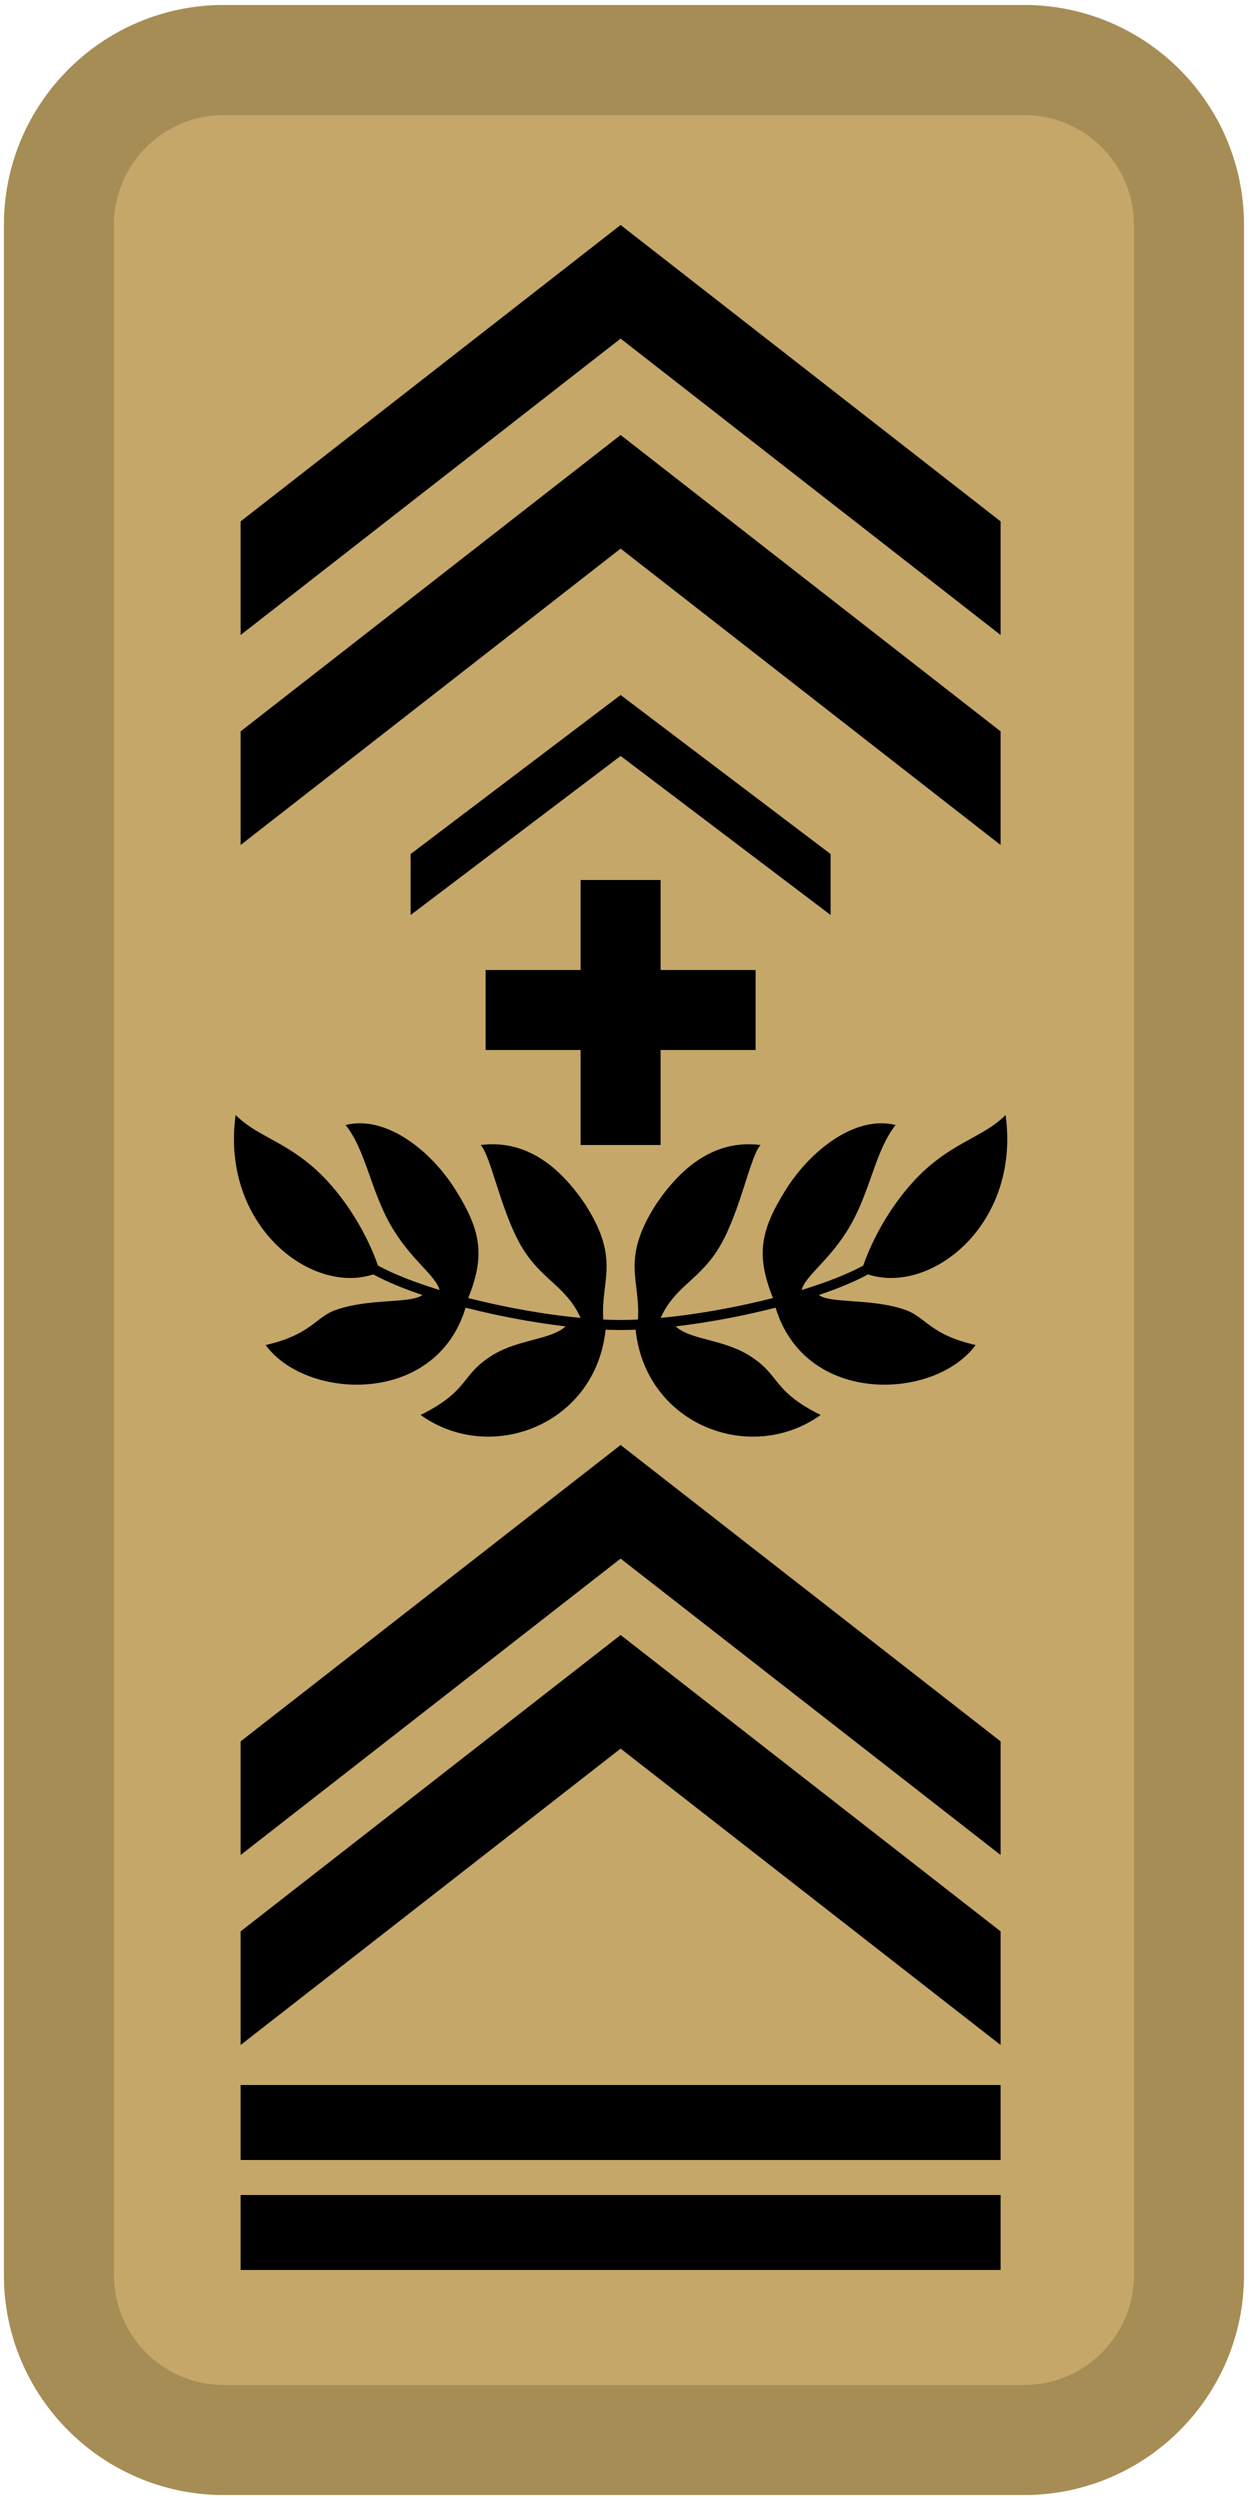<svg width="125" height="250" viewBox="0 0 125 250" fill="none" xmlns="http://www.w3.org/2000/svg">
<path d="M0.395 22.5C0.395 10.35 10.245 0.5 22.395 0.5H102.395C114.545 0.5 124.395 10.35 124.395 22.5V227.5C124.395 239.65 114.545 249.5 102.395 249.5H22.395C10.245 249.5 0.395 239.65 0.395 227.5V22.5Z" fill="#C5A869"/>
<path fill-rule="evenodd" clip-rule="evenodd" d="M102.395 11.5H22.395C16.32 11.5 11.395 16.425 11.395 22.5V227.5C11.395 233.575 16.32 238.5 22.395 238.5H102.395C108.47 238.5 113.395 233.575 113.395 227.5V22.5C113.395 16.425 108.47 11.5 102.395 11.5ZM22.395 0.5C10.245 0.5 0.395 10.35 0.395 22.5V227.5C0.395 239.65 10.245 249.5 22.395 249.5H102.395C114.545 249.5 124.395 239.65 124.395 227.5V22.5C124.395 10.35 114.545 0.5 102.395 0.5H22.395Z" fill="#A68C55"/>
<path d="M24.061 185.5L62.061 155.861L100.061 185.5V174.139L62.061 144.5L24.061 174.139V185.5Z" fill="black"/>
<path d="M63.561 132.968C64.561 142.5 75.061 146.5 82.061 141.5C77.061 139 78.121 137.5 74.841 135.5C72.217 133.9 69.061 134 67.561 132.639C69.977 132.355 72.551 131.915 75.056 131.363C75.9 131.177 76.738 130.978 77.561 130.767C80.561 140.675 93.561 140 97.561 134.5C93.061 133.5 92.561 131.708 90.561 131C87.169 129.8 83.061 130.387 81.882 129.5C83.775 128.863 85.465 128.167 86.8 127.439C93.061 129.5 102.061 122.5 100.561 111.5C98.561 113.5 96.061 114 93.061 116.5C90.061 119 87.561 123 86.322 126.561C84.731 127.428 82.588 128.259 80.166 129C80.561 127.5 83.061 126 85.061 122.5C87.061 119 87.561 115 89.561 112.5C85.561 111.5 81.061 115 78.561 119C76.061 123 75.561 125.5 77.301 129.802C76.495 130.008 75.672 130.204 74.841 130.387C71.871 131.041 68.815 131.533 66.061 131.792C67.561 128.5 70.061 128 72.061 124.5C74.061 121 75.061 115.5 76.061 114.5C72.061 114 68.561 116 65.561 120.5C62.061 126 64.061 128 63.795 131.956C62.639 132.012 61.483 132.012 60.327 131.956C60.061 128 62.061 126 58.561 120.5C55.561 116 52.061 114 48.061 114.5C49.061 115.5 50.061 121 52.061 124.5C54.061 128 56.561 128.5 58.061 131.792C55.306 131.533 52.251 131.041 49.281 130.387C48.45 130.204 47.627 130.008 46.821 129.802C48.561 125.5 48.061 123 45.561 119C43.061 115 38.561 111.5 34.561 112.5C36.561 115 37.061 119 39.061 122.5C41.061 126 43.561 127.5 43.956 129C41.534 128.259 39.391 127.428 37.8 126.561C36.561 123 34.061 119 31.061 116.5C28.061 114 25.561 113.5 23.561 111.5C22.061 122.5 31.061 129.5 37.322 127.439C38.657 128.167 40.347 128.863 42.24 129.5C41.061 130.387 36.953 129.8 33.561 131C31.561 131.708 31.061 133.5 26.561 134.5C30.561 140 43.561 140.675 46.561 130.767C47.384 130.978 48.222 131.177 49.066 131.363C51.571 131.915 54.145 132.355 56.561 132.639C55.061 134 51.905 133.9 49.281 135.5C46.001 137.5 47.061 139 42.061 141.5C49.061 146.5 59.561 142.5 60.561 132.968C61.596 133.01 62.526 133.01 63.561 132.968Z" fill="black"/>
<path d="M66.061 114.5V105H75.561V97H66.061V88H58.061V97H48.561V105H58.061V114.5H66.061Z" fill="black"/>
<path d="M41.061 91.5L62.061 75.596L83.061 91.5V85.404L62.061 69.5L41.061 85.404V91.5Z" fill="black"/>
<path d="M24.061 204.5L62.061 174.861L100.061 204.5V193.139L62.061 163.5L24.061 193.139V204.5Z" fill="black"/>
<path d="M24.061 84.5L62.061 54.861L100.061 84.5V73.138L62.061 43.5L24.061 73.138V84.5Z" fill="black"/>
<path d="M24.061 63.5L62.061 33.861L100.061 63.5V52.139L62.061 22.5L24.061 52.139V63.5Z" fill="black"/>
<path d="M24.061 208.5H100.061L100.061 216H24.061V208.5Z" fill="black"/>
<path d="M24.061 219.5H100.061L100.061 227H24.061V219.5Z" fill="black"/>
</svg>
